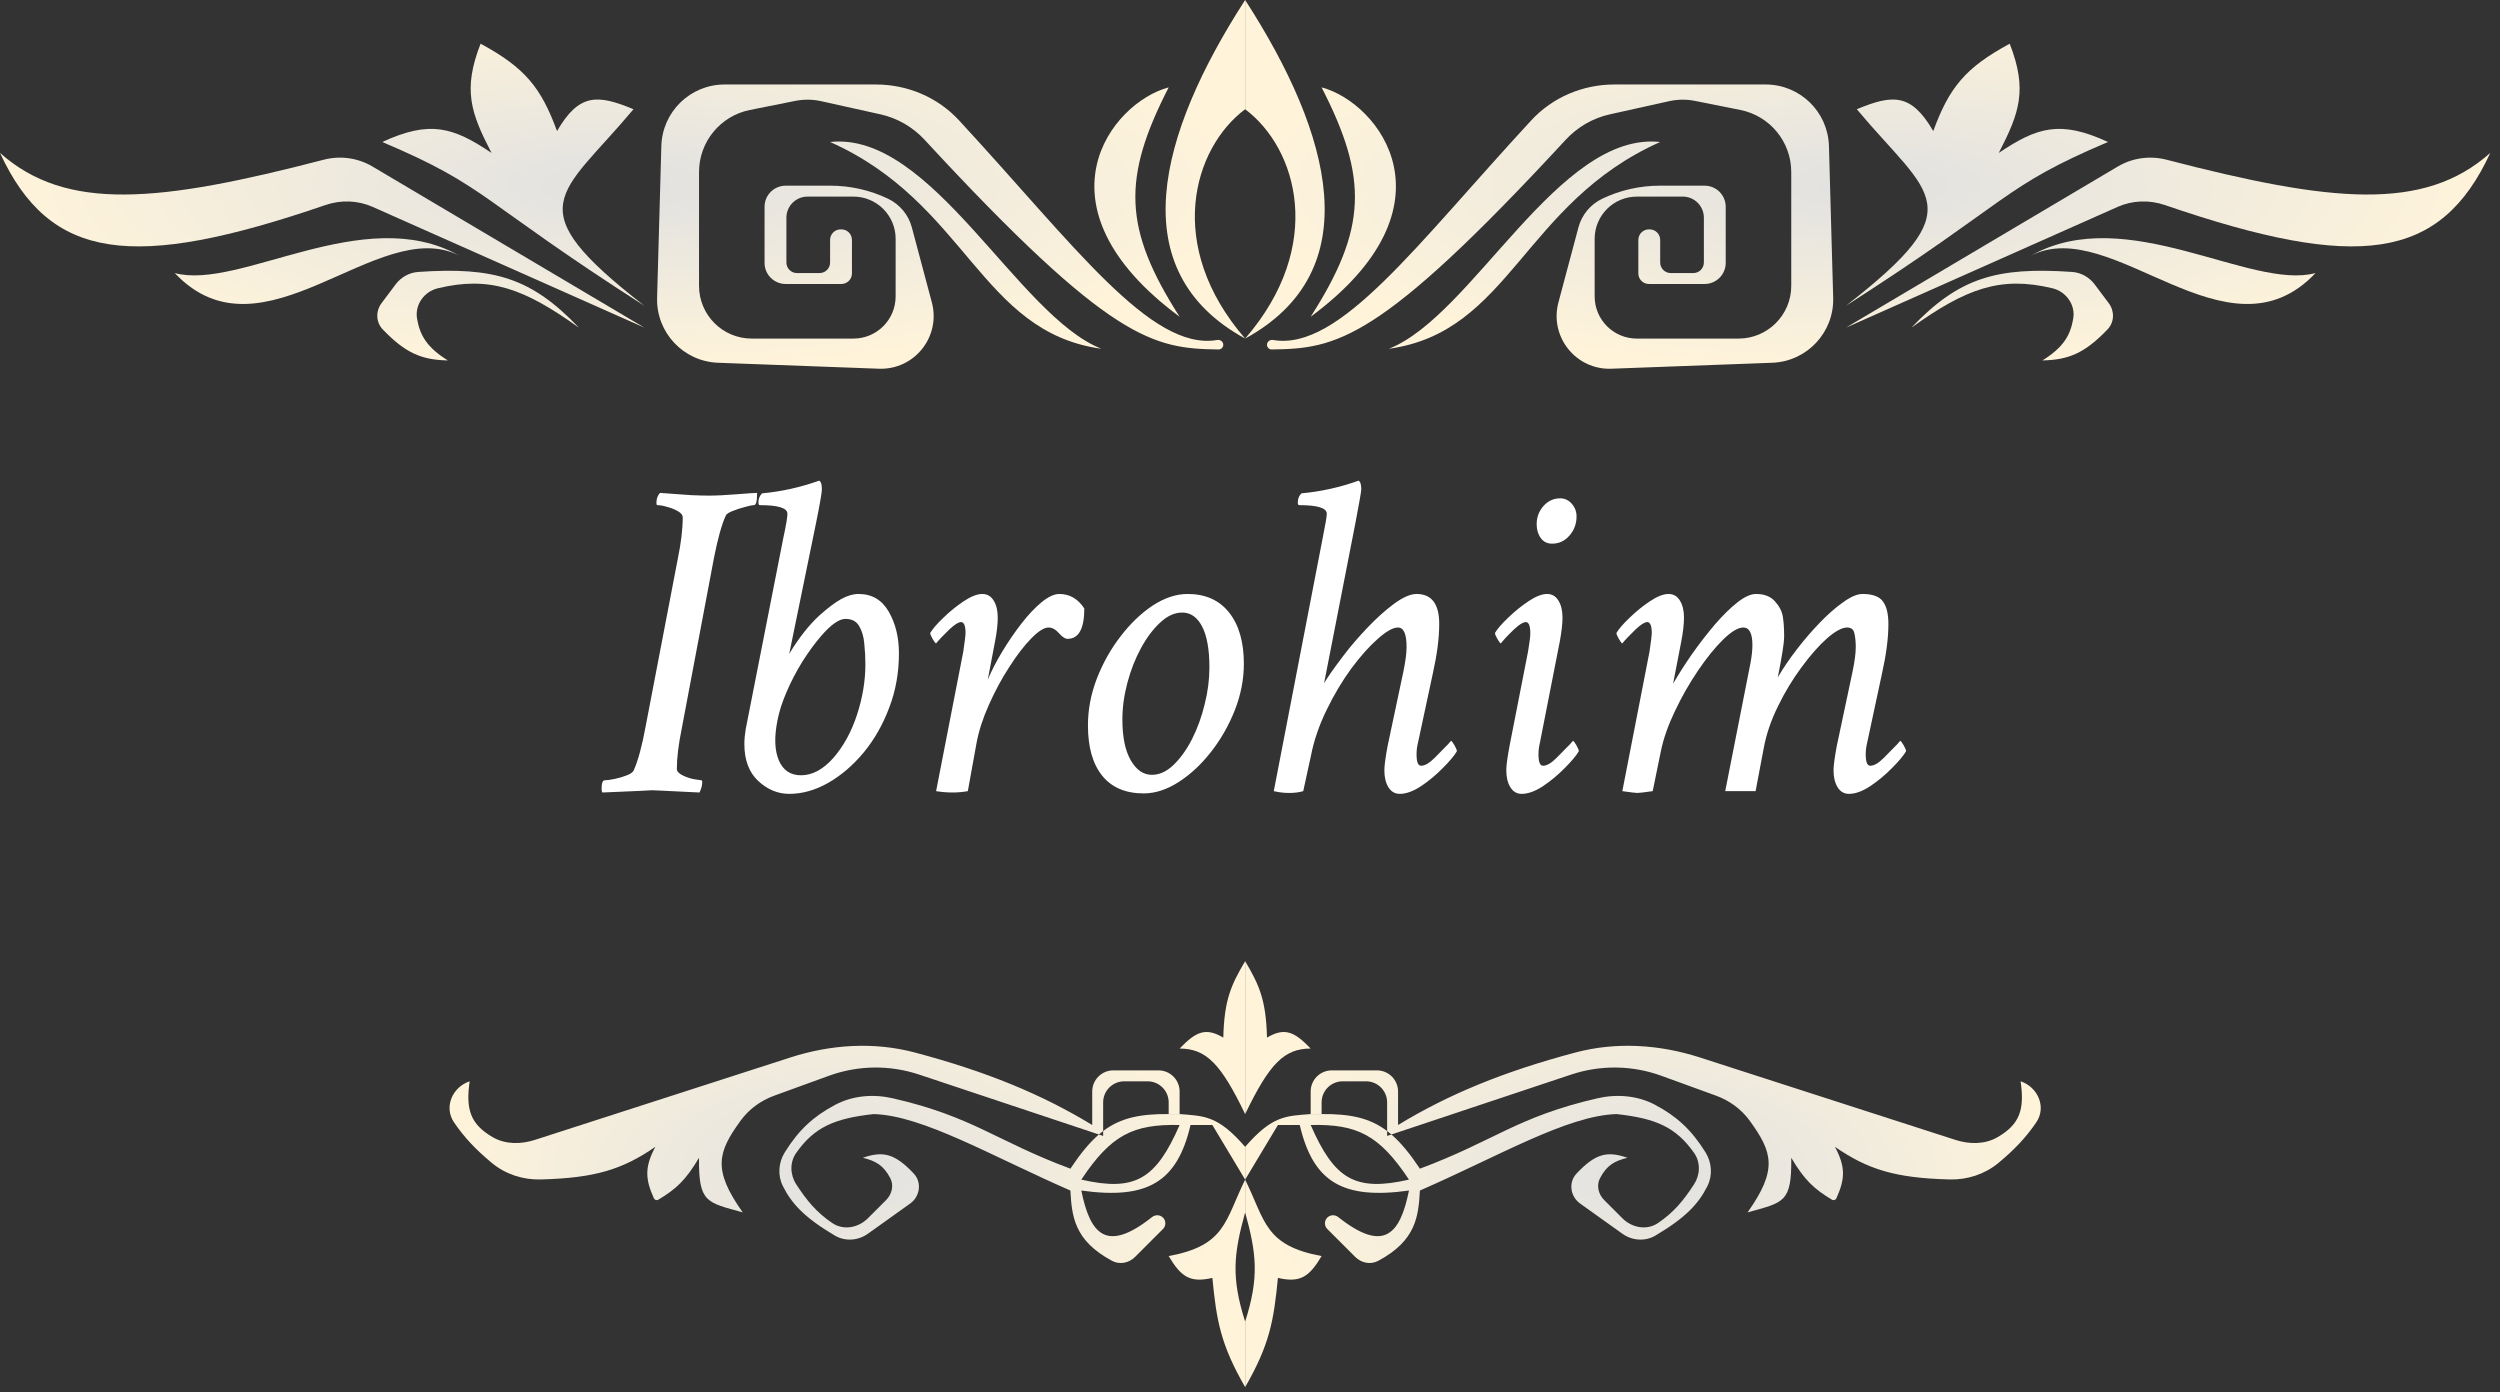 <svg width="237" height="132" viewBox="0 0 237 132" fill="none" xmlns="http://www.w3.org/2000/svg">
<rect x="0" y="0" width="237" height="132" fill="#333333" stroke="none"/>
<path d="M50.713 108.06C49.389 108.487 47.922 108.504 46.717 107.809C44.58 106.575 44.142 105.154 44.524 102.508V102.508C42.88 103.056 42.063 104.953 43.034 106.388C43.998 107.812 45.094 108.974 46.627 110.246C47.918 111.316 49.57 111.855 51.246 111.812C56.441 111.679 59.035 110.851 62.126 108.72C61.105 110.641 61.162 111.76 61.989 113.6C62.061 113.76 62.257 113.822 62.408 113.731C64.083 112.73 65.004 111.892 66.268 109.756C66.216 114.032 66.985 113.977 70.41 114.933C67.52 110.86 68.053 109.221 70.198 106.254C70.996 105.151 72.126 104.331 73.406 103.866L78.578 101.985C81.335 100.982 84.349 100.942 87.132 101.869L104.174 107.55C104.308 107.435 104.443 107.326 104.579 107.223V104.508C104.579 103.403 105.474 102.508 106.579 102.508H108.791C109.896 102.508 110.791 103.403 110.791 104.508V105.614H111.827V103.472C111.827 102.368 110.931 101.472 109.827 101.472H105.543C104.439 101.472 103.543 102.368 103.543 103.472V106.65C98.774 103.748 93.533 101.584 86.726 99.777C82.846 98.747 78.754 99.014 74.933 100.247L50.713 108.06Z" fill="url(#paint0_radial_692_286)"/>
<path fill-rule="evenodd" clip-rule="evenodd" d="M118.04 111.827V108.721C115.458 105.74 114.164 105.799 111.827 105.614H110.791C108.063 105.589 106.223 105.979 104.579 107.223V107.685L104.174 107.55C103.27 108.327 102.41 109.382 101.473 110.791C94.423 108.167 92.242 105.859 84.631 104.117C82.793 103.696 80.838 103.854 79.174 104.739C77.141 105.82 75.748 107.075 74.401 109.235C73.798 110.201 73.705 111.42 74.215 112.438C75.05 114.107 76.25 115.417 79.138 117.128C80.119 117.709 81.351 117.62 82.279 116.957L86.28 114.099C87.219 113.429 87.413 112.09 86.622 111.251C84.831 109.354 83.723 109.09 81.799 109.756C83.025 110.067 83.748 110.456 84.397 111.688C84.76 112.378 84.552 113.216 84.001 113.767L82.276 115.492C81.371 116.397 79.967 116.664 78.906 115.948C77.392 114.927 76.479 113.802 75.488 112.283C74.894 111.372 74.854 110.185 75.48 109.296C77.189 106.871 79.077 106.022 82.835 105.614C87.514 105.758 93.974 109.592 101.473 112.862C101.611 115.305 101.827 117.608 105.431 119.531C106.15 119.915 107.027 119.733 107.604 119.156L110.252 116.508C110.55 116.21 110.55 115.727 110.252 115.429V115.429C109.972 115.149 109.522 115.134 109.211 115.381C104.883 118.812 103.35 117.017 102.508 112.862C108.785 113.743 111.601 112.063 112.862 106.65H114.933L118.04 111.827ZM102.508 111.827C105.324 107.593 107.417 106.549 111.827 106.65C109.582 111.782 107.624 113.001 102.508 111.827Z" fill="url(#paint1_radial_692_286)"/>
<path d="M118.04 114.933V111.827C116.112 115.763 116.189 118.074 110.791 119.075C111.96 121.038 112.806 121.636 114.933 121.146C115.325 125.201 115.718 127.472 118.04 131.5V125.287C116.703 121.107 116.953 118.865 118.04 114.933Z" fill="url(#paint2_radial_692_286)"/>
<path d="M115.969 98.366C116.06 94.792 116.696 93.394 118.04 91.118V105.614C115.723 100.811 114.342 99.414 111.827 99.401C113.365 97.812 114.277 97.364 115.969 98.366Z" fill="url(#paint3_radial_692_286)"/>
<path d="M185.366 108.06C186.69 108.487 188.157 108.504 189.362 107.809C191.499 106.575 191.937 105.154 191.555 102.508V102.508C193.199 103.056 194.016 104.953 193.045 106.388C192.081 107.812 190.985 108.974 189.452 110.246C188.161 111.316 186.509 111.855 184.833 111.812C179.638 111.679 177.044 110.851 173.953 108.72C174.974 110.641 174.917 111.76 174.09 113.6C174.018 113.76 173.822 113.822 173.671 113.731C171.996 112.73 171.075 111.892 169.811 109.756C169.863 114.032 169.094 113.977 165.669 114.933C168.559 110.86 168.026 109.221 165.881 106.254C165.083 105.151 163.953 104.331 162.673 103.866L157.501 101.985C154.744 100.982 151.73 100.942 148.947 101.869L131.905 107.55C131.771 107.435 131.636 107.326 131.5 107.223V104.508C131.5 103.403 130.605 102.508 129.5 102.508H127.288C126.183 102.508 125.288 103.403 125.288 104.508V105.614H124.252V103.472C124.252 102.368 125.148 101.472 126.252 101.472H130.536C131.64 101.472 132.536 102.368 132.536 103.472V106.65C137.305 103.748 142.547 101.584 149.353 99.777C153.233 98.747 157.325 99.014 161.146 100.247L185.366 108.06Z" fill="url(#paint4_radial_692_286)"/>
<path fill-rule="evenodd" clip-rule="evenodd" d="M118.04 111.827V108.721C120.621 105.74 121.915 105.799 124.252 105.614H125.288C128.016 105.589 129.856 105.979 131.5 107.223V107.685L131.905 107.55C132.809 108.327 133.669 109.382 134.607 110.791C141.656 108.167 143.837 105.859 151.448 104.117C153.286 103.696 155.241 103.854 156.905 104.739C158.938 105.82 160.331 107.075 161.678 109.235C162.281 110.201 162.374 111.42 161.864 112.438C161.029 114.107 159.829 115.417 156.941 117.128C155.96 117.709 154.728 117.62 153.8 116.957L149.799 114.099C148.86 113.429 148.666 112.09 149.457 111.251C151.248 109.354 152.356 109.09 154.28 109.756C153.054 110.067 152.331 110.456 151.683 111.688C151.319 112.378 151.527 113.216 152.079 113.767L153.803 115.492C154.708 116.397 156.112 116.664 157.173 115.948C158.687 114.927 159.601 113.802 160.591 112.283C161.185 111.372 161.225 110.185 160.599 109.296C158.891 106.871 157.002 106.022 153.244 105.614C148.565 105.758 142.105 109.592 134.607 112.862C134.468 115.305 134.252 117.608 130.648 119.531C129.929 119.915 129.052 119.733 128.475 119.156L125.827 116.508C125.529 116.21 125.529 115.727 125.827 115.429V115.429C126.107 115.149 126.557 115.134 126.868 115.381C131.196 118.812 132.729 117.017 133.571 112.862C127.294 113.743 124.479 112.063 123.217 106.65H121.146L118.04 111.827ZM133.571 111.827C130.755 107.593 128.662 106.549 124.252 106.65C126.497 111.782 128.455 113.001 133.571 111.827Z" fill="url(#paint5_radial_692_286)"/>
<path d="M118.04 114.933V111.827C119.967 115.763 119.89 118.074 125.288 119.075C124.119 121.038 123.273 121.636 121.146 121.146C120.755 125.201 120.362 127.472 118.04 131.5V125.287C119.376 121.107 119.126 118.865 118.04 114.933Z" fill="url(#paint6_radial_692_286)"/>
<path d="M120.11 98.366C120.019 94.792 119.383 93.394 118.04 91.118V105.614C120.356 100.811 121.737 99.414 124.252 99.401C122.714 97.812 121.802 97.364 120.11 98.366Z" fill="url(#paint7_radial_692_286)"/>
<path d="M67.688 52.871L64.637 69.027C64.322 70.56 64.164 71.849 64.164 72.894C64.164 73.124 64.357 73.331 64.744 73.518C65.131 73.704 65.51 73.826 65.883 73.883L66.484 73.969C66.542 73.969 66.57 74.026 66.57 74.141C66.57 74.456 66.484 74.785 66.312 75.129C64.995 75.057 63.964 75.007 63.219 74.978C62.474 74.936 62.016 74.914 61.844 74.914C61.815 74.914 61.407 74.936 60.619 74.978C59.831 75.007 58.664 75.057 57.117 75.129C57.06 75.072 57.031 74.957 57.031 74.785C57.031 74.241 57.132 73.969 57.332 73.969C57.561 73.969 57.876 73.926 58.277 73.84C58.693 73.754 59.079 73.639 59.438 73.496C59.796 73.353 60.01 73.195 60.082 73.023C60.497 72.078 60.87 70.703 61.199 68.898L64.25 53C64.565 51.467 64.723 50.15 64.723 49.047C64.723 48.832 64.572 48.639 64.272 48.467C63.985 48.295 63.648 48.159 63.262 48.059C62.889 47.944 62.574 47.887 62.316 47.887C62.259 47.887 62.23 47.815 62.23 47.672C62.23 47.271 62.345 46.956 62.574 46.727C62.803 46.741 63.19 46.77 63.734 46.812C64.293 46.855 64.894 46.898 65.539 46.941C66.184 46.97 66.742 46.984 67.215 46.984C67.902 46.984 68.783 46.941 69.857 46.855C70.932 46.77 71.569 46.727 71.769 46.727V46.855C71.769 47.543 71.669 47.887 71.469 47.887C71.326 47.887 71.046 47.944 70.631 48.059C70.23 48.159 69.836 48.288 69.449 48.445C69.077 48.589 68.862 48.732 68.805 48.875C68.418 49.72 68.046 51.052 67.688 52.871ZM81.394 56.309C82.655 56.309 83.607 56.867 84.252 57.984C84.897 59.102 85.219 60.419 85.219 61.938C85.219 63.771 84.911 65.49 84.295 67.094C83.693 68.698 82.884 70.116 81.867 71.348C80.85 72.565 79.726 73.525 78.494 74.227C77.277 74.914 76.052 75.258 74.82 75.258C73.732 75.258 72.751 74.85 71.877 74.033C71.003 73.217 70.566 72.049 70.566 70.531C70.566 70.102 70.609 69.629 70.695 69.113L74.262 50.98C74.519 49.792 74.648 49.033 74.648 48.703C74.648 48.159 73.775 47.887 72.027 47.887C71.941 47.887 71.898 47.801 71.898 47.629C71.898 47.285 72.013 46.999 72.242 46.77C74.09 46.598 75.894 46.197 77.656 45.566C77.828 45.652 77.914 45.925 77.914 46.383C77.914 46.698 77.728 47.772 77.356 49.605L74.82 61.98C75.737 60.462 76.697 59.245 77.699 58.328C78.501 57.612 79.189 57.096 79.762 56.781C80.335 56.466 80.879 56.309 81.394 56.309ZM80.148 58.672C79.547 58.672 78.781 59.209 77.85 60.283C77.234 60.999 76.632 61.823 76.045 62.754C75.472 63.685 74.978 64.637 74.562 65.611C74.147 66.571 73.861 67.466 73.703 68.297C73.388 69.872 73.431 71.133 73.832 72.078C74.233 73.023 74.935 73.496 75.938 73.496C77.012 73.496 78.036 72.945 79.01 71.842C79.969 70.739 80.714 69.378 81.244 67.76C81.774 66.141 82.039 64.544 82.039 62.969C82.039 62.31 82.003 61.651 81.932 60.992C81.874 60.333 81.71 59.782 81.438 59.338C81.18 58.894 80.75 58.672 80.148 58.672ZM93.125 56.309C93.583 56.309 93.941 56.516 94.199 56.932C94.457 57.347 94.586 57.884 94.586 58.543C94.586 59.173 94.5 59.932 94.328 60.82L93.641 64.43C93.999 63.585 94.457 62.697 95.016 61.766C95.588 60.82 96.197 59.932 96.842 59.102C97.486 58.271 98.124 57.598 98.754 57.082C99.384 56.566 99.943 56.309 100.43 56.309C101.404 56.309 102.191 56.767 102.793 57.684C102.793 59.603 102.263 60.562 101.203 60.562C100.974 60.562 100.702 60.383 100.387 60.025C100.072 59.667 99.742 59.488 99.398 59.488C98.983 59.488 98.439 59.832 97.766 60.52C97.092 61.207 96.398 62.109 95.682 63.227C94.966 64.329 94.321 65.525 93.748 66.814C93.175 68.089 92.781 69.314 92.566 70.488L91.75 75C91.263 75.086 90.79 75.129 90.332 75.129C89.788 75.129 89.258 75.086 88.742 75L91.32 61.766C91.463 60.777 91.535 60.204 91.535 60.047C91.535 59.331 91.392 58.973 91.106 58.973C90.862 58.973 90.497 59.202 90.01 59.66C89.781 59.889 89.53 60.14 89.258 60.412C89 60.684 88.828 60.878 88.742 60.992C88.685 60.992 88.578 60.856 88.42 60.584C88.262 60.312 88.184 60.118 88.184 60.004C88.413 59.617 88.828 59.137 89.43 58.565C90.031 57.977 90.676 57.454 91.363 56.996C92.051 56.538 92.638 56.309 93.125 56.309ZM112.59 56.309C114.28 56.309 115.59 56.896 116.521 58.07C117.452 59.245 117.918 60.863 117.918 62.926C117.918 64.401 117.632 65.869 117.059 67.33C116.486 68.777 115.734 70.094 114.803 71.283C113.872 72.472 112.848 73.424 111.73 74.141C110.613 74.857 109.51 75.215 108.422 75.215C106.703 75.215 105.393 74.656 104.49 73.539C103.588 72.422 103.137 70.832 103.137 68.769C103.137 67.28 103.416 65.805 103.975 64.344C104.548 62.868 105.299 61.529 106.23 60.326C107.161 59.109 108.178 58.135 109.281 57.404C110.398 56.674 111.501 56.309 112.59 56.309ZM112.074 58.07C111.358 58.07 110.663 58.385 109.99 59.016C109.317 59.632 108.708 60.441 108.164 61.443C107.62 62.446 107.19 63.542 106.875 64.731C106.56 65.919 106.402 67.079 106.402 68.211C106.402 69.872 106.667 71.162 107.197 72.078C107.727 72.995 108.393 73.453 109.195 73.453C109.911 73.453 110.592 73.145 111.236 72.529C111.895 71.899 112.482 71.083 112.998 70.08C113.514 69.063 113.915 67.96 114.201 66.772C114.502 65.583 114.652 64.415 114.652 63.27C114.652 61.579 114.423 60.29 113.965 59.402C113.507 58.514 112.876 58.07 112.074 58.07ZM134.289 56.309C135.721 56.309 136.438 57.254 136.438 59.145C136.438 60.477 136.237 62.038 135.836 63.828L134.418 70.445C134.332 70.789 134.289 71.147 134.289 71.519C134.289 72.236 134.432 72.594 134.719 72.594C135.077 72.594 135.507 72.343 136.008 71.842C136.509 71.326 136.939 70.889 137.297 70.531L137.555 70.231C137.612 70.231 137.719 70.367 137.877 70.639C138.035 70.911 138.113 71.104 138.113 71.219C137.87 71.634 137.426 72.164 136.781 72.809C136.151 73.453 135.464 74.026 134.719 74.527C133.974 75.014 133.301 75.258 132.699 75.258C132.241 75.258 131.883 75.05 131.625 74.635C131.367 74.219 131.238 73.682 131.238 73.023C131.238 72.594 131.339 71.835 131.539 70.746L133.043 63.656C133.243 62.682 133.344 61.909 133.344 61.336C133.344 60.104 133.072 59.488 132.527 59.488C132.055 59.488 131.417 59.846 130.615 60.562C129.813 61.264 128.975 62.203 128.102 63.377C127.242 64.551 126.462 65.862 125.76 67.309C125.058 68.741 124.564 70.188 124.277 71.648L123.547 75C123.16 75.115 122.716 75.172 122.215 75.172C121.728 75.172 121.241 75.115 120.754 75L125.395 50.98C125.652 49.706 125.781 48.947 125.781 48.703C125.781 48.159 124.908 47.887 123.16 47.887C123.074 47.887 123.031 47.801 123.031 47.629C123.031 47.285 123.146 46.999 123.375 46.77C125.237 46.598 127.042 46.197 128.789 45.566C128.961 45.652 129.047 45.925 129.047 46.383C129.047 46.583 128.861 47.658 128.488 49.605L125.523 64.773C125.796 64.287 126.419 63.398 127.393 62.109C128.037 61.264 128.782 60.398 129.627 59.51C130.486 58.607 131.331 57.848 132.162 57.232C133.007 56.617 133.716 56.309 134.289 56.309ZM147.91 47.242C148.34 47.242 148.705 47.414 149.006 47.758C149.307 48.102 149.457 48.503 149.457 48.961C149.457 49.648 149.235 50.25 148.791 50.766C148.347 51.281 147.796 51.539 147.137 51.539C146.678 51.539 146.32 51.36 146.062 51.002C145.805 50.644 145.676 50.207 145.676 49.691C145.676 49.033 145.891 48.46 146.32 47.973C146.75 47.486 147.28 47.242 147.91 47.242ZM146.664 56.309C147.122 56.309 147.48 56.516 147.738 56.932C147.996 57.347 148.125 57.884 148.125 58.543C148.125 59.13 148.039 59.889 147.867 60.82L145.977 70.445C145.891 70.789 145.848 71.147 145.848 71.519C145.848 72.236 145.991 72.594 146.277 72.594C146.635 72.594 147.065 72.343 147.566 71.842C148.068 71.326 148.497 70.889 148.855 70.531L149.113 70.231C149.171 70.231 149.278 70.367 149.436 70.639C149.593 70.911 149.672 71.104 149.672 71.219C149.428 71.634 148.984 72.164 148.34 72.809C147.71 73.453 147.022 74.026 146.277 74.527C145.533 75.014 144.859 75.258 144.258 75.258C143.799 75.258 143.441 75.05 143.184 74.635C142.926 74.219 142.797 73.682 142.797 73.023C142.797 72.594 142.897 71.835 143.098 70.746L144.859 61.766C145.003 60.921 145.074 60.348 145.074 60.047C145.074 59.331 144.931 58.973 144.645 58.973C144.473 58.973 144.236 59.087 143.936 59.316C143.649 59.546 143.37 59.803 143.098 60.09C142.826 60.362 142.625 60.577 142.496 60.734L142.281 60.992C142.224 60.992 142.117 60.856 141.959 60.584C141.801 60.312 141.723 60.118 141.723 60.004C141.952 59.617 142.367 59.137 142.969 58.565C143.57 57.977 144.215 57.454 144.902 56.996C145.59 56.538 146.177 56.309 146.664 56.309ZM166.473 56.309C167.246 56.309 167.84 56.538 168.256 56.996C168.671 57.454 168.922 57.934 169.008 58.435C169.094 58.937 169.137 59.589 169.137 60.391C169.137 60.921 168.936 62.195 168.535 64.215C169.008 63.398 169.595 62.532 170.297 61.615C170.999 60.699 171.736 59.839 172.51 59.037C173.283 58.235 174.028 57.583 174.744 57.082C175.46 56.566 176.069 56.309 176.57 56.309C177.516 56.309 178.16 56.545 178.504 57.018C178.848 57.49 179.02 58.199 179.02 59.145C179.02 60.477 178.819 62.038 178.418 63.828L177 70.445C176.914 70.789 176.871 71.147 176.871 71.519C176.871 72.236 177.014 72.594 177.301 72.594C177.659 72.594 178.089 72.343 178.59 71.842C179.091 71.326 179.521 70.889 179.879 70.531L180.137 70.231C180.194 70.231 180.301 70.367 180.459 70.639C180.617 70.911 180.695 71.104 180.695 71.219C180.452 71.634 180.008 72.164 179.363 72.809C178.733 73.453 178.046 74.026 177.301 74.527C176.556 75.014 175.883 75.258 175.281 75.258C174.823 75.258 174.465 75.05 174.207 74.635C173.949 74.219 173.82 73.682 173.82 73.023C173.82 72.594 173.921 71.835 174.121 70.746L175.625 63.656C175.826 62.682 175.926 61.909 175.926 61.336C175.926 60.835 175.883 60.405 175.797 60.047C175.725 59.675 175.496 59.488 175.109 59.488C174.622 59.488 173.985 59.832 173.197 60.52C172.424 61.207 171.622 62.117 170.791 63.248C169.96 64.365 169.215 65.597 168.557 66.943C167.898 68.275 167.447 69.6 167.203 70.918L166.43 75H163.551L165.957 62.797C166.072 62.152 166.129 61.608 166.129 61.164C166.129 60.047 165.842 59.488 165.27 59.488C164.768 59.488 164.131 59.868 163.357 60.627C162.584 61.386 161.789 62.367 160.973 63.57C160.156 64.773 159.426 66.055 158.781 67.416C158.137 68.762 157.693 70.03 157.449 71.219L156.676 75C155.874 75.115 155.387 75.172 155.215 75.172C155.072 75.172 154.599 75.115 153.797 75L156.375 61.766C156.518 60.777 156.59 60.204 156.59 60.047C156.59 59.331 156.447 58.973 156.16 58.973C155.917 58.973 155.551 59.202 155.064 59.66C154.835 59.889 154.585 60.14 154.312 60.412C154.055 60.684 153.883 60.878 153.797 60.992C153.74 60.992 153.632 60.856 153.475 60.584C153.317 60.312 153.238 60.118 153.238 60.004C153.467 59.617 153.883 59.137 154.484 58.565C155.086 57.977 155.73 57.454 156.418 56.996C157.105 56.538 157.693 56.309 158.18 56.309C158.638 56.309 158.996 56.516 159.254 56.932C159.512 57.347 159.641 57.884 159.641 58.543C159.641 59.173 159.555 59.932 159.383 60.82L158.609 64.816C159.139 63.9 159.748 62.947 160.436 61.959C161.137 60.971 161.854 60.047 162.584 59.188C163.329 58.328 164.038 57.633 164.711 57.103C165.384 56.574 165.971 56.309 166.473 56.309Z" fill="white"/>
<path d="M0 14.496C6.3 20.098 15.079 19.198 30.687 15.142C32.25 14.736 33.917 14.96 35.306 15.783L61.09 31.063L35.33 19.614C33.92 18.987 32.318 18.935 30.859 19.436C12.55 25.716 4.737 24.728 0 14.496Z" fill="url(#paint8_radial_692_286)"/>
<path d="M16.567 25.886C22.709 27.549 34.486 19.175 43.503 24.213C35.799 20.345 24.927 34.738 16.567 25.886Z" fill="url(#paint9_radial_692_286)"/>
<path d="M42.453 34.169C40.475 32.938 39.804 31.791 39.536 30.205C39.314 28.887 40.214 27.637 41.514 27.326C46.406 26.155 49.66 27.317 54.878 31.063C50.376 26.336 46.825 25.284 39.647 25.78C38.797 25.839 38.019 26.275 37.508 26.956L36.167 28.745C35.605 29.494 35.631 30.543 36.278 31.221C38.443 33.484 39.98 34.116 42.453 34.169Z" fill="url(#paint10_radial_692_286)"/>
<path d="M61.09 28.992C48.873 19.507 53.131 18.638 60.055 10.354C56.629 8.932 54.894 8.839 52.807 12.425C51.288 8.294 49.778 6.427 45.559 4.142C43.852 8.52 44.632 10.699 46.594 14.496C42.938 12.035 40.747 11.382 36.24 13.461C46.305 17.727 45.293 18.875 61.09 28.992Z" fill="url(#paint11_radial_692_286)"/>
<path d="M78.693 22.744C78.693 22.192 79.141 21.744 79.693 21.744H79.764C80.316 21.744 80.764 22.192 80.764 22.744V25.921C80.764 26.474 80.316 26.921 79.764 26.921H74.48C73.376 26.921 72.48 26.026 72.48 24.921V19.602C72.48 18.498 73.376 17.602 74.48 17.602H78.728C80.614 17.602 82.475 18.023 84.178 18.834V18.834C85.296 19.366 86.125 20.363 86.444 21.56L88.34 28.669C89.206 31.918 86.684 35.079 83.324 34.954L68.068 34.389C64.778 34.267 62.2 31.517 62.292 28.226L62.695 13.843C62.786 10.595 65.444 8.01 68.692 8.01H83.039C86.023 8.01 88.89 9.217 90.915 11.409C101.807 23.194 109.097 33.322 115.395 32.23C115.685 32.18 115.968 32.392 115.968 32.686V32.686C115.968 32.932 115.766 33.132 115.519 33.129C109.37 33.045 105.37 32.431 87.653 13.254C86.537 12.046 85.079 11.198 83.474 10.841L77.858 9.594C77.043 9.412 76.199 9.403 75.38 9.567L71.091 10.425C68.287 10.986 66.268 13.448 66.268 16.309V27.098C66.268 29.86 68.506 32.098 71.268 32.098H80.906C83.115 32.098 84.906 30.308 84.906 28.098V22.638C84.906 20.429 83.115 18.638 80.906 18.638H76.551C75.447 18.638 74.551 19.533 74.551 20.638V24.886C74.551 25.438 74.999 25.886 75.551 25.886H77.693C78.245 25.886 78.693 25.438 78.693 24.886V22.744Z" fill="url(#paint12_radial_692_286)"/>
<path d="M104.412 33.063C96.474 29.951 88.324 12.407 78.693 13.461C91.666 19.233 92.918 31.479 104.412 33.063Z" fill="url(#paint13_radial_692_286)"/>
<path d="M111.827 30.028C106.485 21.683 106.361 16.914 110.791 8.283C105.363 9.714 97.626 19.511 111.827 30.028Z" fill="url(#paint14_radial_692_286)"/>
<path d="M118.039 10.354C113.102 14.055 110.405 23.279 118.039 32.098C106.33 25.689 109.793 12.771 118.039 0V10.354Z" fill="url(#paint15_radial_692_286)"/>
<path d="M236.079 14.496C229.778 20.098 221 19.198 205.392 15.142C203.829 14.736 202.162 14.96 200.773 15.783L174.988 31.063L200.748 19.614C202.158 18.987 203.76 18.935 205.22 19.436C223.529 25.716 231.342 24.728 236.079 14.496Z" fill="url(#paint16_radial_692_286)"/>
<path d="M219.512 25.886C213.369 27.549 201.593 19.175 192.576 24.213C200.279 20.345 211.151 34.738 219.512 25.886Z" fill="url(#paint17_radial_692_286)"/>
<path d="M193.626 34.169C195.604 32.938 196.275 31.791 196.542 30.205C196.765 28.887 195.865 27.637 194.565 27.326C189.672 26.155 186.419 27.317 181.201 31.063C185.703 26.336 189.254 25.284 196.432 25.78C197.281 25.839 198.06 26.275 198.571 26.956L199.912 28.745C200.474 29.494 200.448 30.543 199.8 31.221C197.636 33.484 196.099 34.116 193.626 34.169Z" fill="url(#paint18_radial_692_286)"/>
<path d="M174.988 28.992C187.206 19.507 182.948 18.638 176.024 10.354C179.45 8.932 181.185 8.839 183.272 12.425C184.791 8.294 186.3 6.427 190.52 4.142C192.226 8.52 191.446 10.699 189.484 14.496C193.141 12.035 195.331 11.382 199.838 13.461C189.774 17.727 190.786 18.875 174.988 28.992Z" fill="url(#paint19_radial_692_286)"/>
<path d="M157.386 22.744C157.386 22.192 156.938 21.744 156.386 21.744H156.315C155.763 21.744 155.315 22.192 155.315 22.744V25.921C155.315 26.474 155.763 26.921 156.315 26.921H161.598C162.703 26.921 163.598 26.026 163.598 24.921V19.602C163.598 18.498 162.703 17.602 161.598 17.602H157.351C155.465 17.602 153.603 18.023 151.901 18.834V18.834C150.782 19.366 149.954 20.363 149.635 21.56L147.739 28.669C146.872 31.918 149.395 35.079 152.755 34.954L168.011 34.389C171.301 34.267 173.878 31.517 173.786 28.226L173.384 13.843C173.293 10.595 170.635 8.01 167.386 8.01H153.04C150.056 8.01 147.189 9.217 145.164 11.409C134.272 23.194 126.982 33.322 120.683 32.23C120.393 32.18 120.11 32.392 120.11 32.686V32.686C120.11 32.932 120.313 33.132 120.559 33.129C126.708 33.045 130.709 32.431 148.426 13.254C149.542 12.046 150.999 11.198 152.605 10.841L158.22 9.594C159.035 9.412 159.88 9.403 160.698 9.567L164.988 10.425C167.792 10.986 169.811 13.448 169.811 16.309V27.098C169.811 29.86 167.572 32.098 164.811 32.098H155.173C152.964 32.098 151.173 30.308 151.173 28.098V22.638C151.173 20.429 152.964 18.638 155.173 18.638H159.527C160.632 18.638 161.527 19.533 161.527 20.638V24.886C161.527 25.438 161.08 25.886 160.527 25.886H158.386C157.833 25.886 157.386 25.438 157.386 24.886V22.744Z" fill="url(#paint20_radial_692_286)"/>
<path d="M131.666 33.063C139.604 29.951 147.754 12.407 157.386 13.461C144.412 19.233 143.16 31.479 131.666 33.063Z" fill="url(#paint21_radial_692_286)"/>
<path d="M124.252 30.028C129.594 21.683 129.718 16.914 125.287 8.283C130.716 9.714 138.453 19.511 124.252 30.028Z" fill="url(#paint22_radial_692_286)"/>
<path d="M118.039 10.354C122.976 14.055 125.673 23.279 118.039 32.098C129.749 25.689 126.286 12.771 118.039 0V10.354Z" fill="url(#paint23_radial_692_286)"/>
<defs>
<radialGradient id="paint0_radial_692_286" cx="0" cy="0" r="1" gradientUnits="userSpaceOnUse" gradientTransform="translate(79.728 111.309) scale(38.311 20.191)">
<stop stop-color="#E1E1E1"/>
<stop offset="1" stop-color="#FFF4DA"/>
</radialGradient>
<radialGradient id="paint1_radial_692_286" cx="0" cy="0" r="1" gradientUnits="userSpaceOnUse" gradientTransform="translate(79.728 111.309) scale(38.311 20.191)">
<stop stop-color="#E1E1E1"/>
<stop offset="1" stop-color="#FFF4DA"/>
</radialGradient>
<radialGradient id="paint2_radial_692_286" cx="0" cy="0" r="1" gradientUnits="userSpaceOnUse" gradientTransform="translate(79.728 111.309) scale(38.311 20.191)">
<stop stop-color="#E1E1E1"/>
<stop offset="1" stop-color="#FFF4DA"/>
</radialGradient>
<radialGradient id="paint3_radial_692_286" cx="0" cy="0" r="1" gradientUnits="userSpaceOnUse" gradientTransform="translate(79.728 111.309) scale(38.311 20.191)">
<stop stop-color="#E1E1E1"/>
<stop offset="1" stop-color="#FFF4DA"/>
</radialGradient>
<radialGradient id="paint4_radial_692_286" cx="0" cy="0" r="1" gradientUnits="userSpaceOnUse" gradientTransform="translate(156.351 111.309) rotate(180) scale(38.311 20.191)">
<stop stop-color="#E1E1E1"/>
<stop offset="1" stop-color="#FFF4DA"/>
</radialGradient>
<radialGradient id="paint5_radial_692_286" cx="0" cy="0" r="1" gradientUnits="userSpaceOnUse" gradientTransform="translate(156.351 111.309) rotate(180) scale(38.311 20.191)">
<stop stop-color="#E1E1E1"/>
<stop offset="1" stop-color="#FFF4DA"/>
</radialGradient>
<radialGradient id="paint6_radial_692_286" cx="0" cy="0" r="1" gradientUnits="userSpaceOnUse" gradientTransform="translate(156.351 111.309) rotate(180) scale(38.311 20.191)">
<stop stop-color="#E1E1E1"/>
<stop offset="1" stop-color="#FFF4DA"/>
</radialGradient>
<radialGradient id="paint7_radial_692_286" cx="0" cy="0" r="1" gradientUnits="userSpaceOnUse" gradientTransform="translate(156.351 111.309) rotate(180) scale(38.311 20.191)">
<stop stop-color="#E1E1E1"/>
<stop offset="1" stop-color="#FFF4DA"/>
</radialGradient>
<radialGradient id="paint8_radial_692_286" cx="0" cy="0" r="1" gradientUnits="userSpaceOnUse" gradientTransform="translate(59.02 17.602) scale(59.02 17.602)">
<stop stop-color="#E1E1E1"/>
<stop offset="1" stop-color="#FFF4DA"/>
</radialGradient>
<radialGradient id="paint9_radial_692_286" cx="0" cy="0" r="1" gradientUnits="userSpaceOnUse" gradientTransform="translate(59.02 17.602) scale(59.02 17.602)">
<stop stop-color="#E1E1E1"/>
<stop offset="1" stop-color="#FFF4DA"/>
</radialGradient>
<radialGradient id="paint10_radial_692_286" cx="0" cy="0" r="1" gradientUnits="userSpaceOnUse" gradientTransform="translate(59.02 17.602) scale(59.02 17.602)">
<stop stop-color="#E1E1E1"/>
<stop offset="1" stop-color="#FFF4DA"/>
</radialGradient>
<radialGradient id="paint11_radial_692_286" cx="0" cy="0" r="1" gradientUnits="userSpaceOnUse" gradientTransform="translate(59.02 17.602) scale(59.02 17.602)">
<stop stop-color="#E1E1E1"/>
<stop offset="1" stop-color="#FFF4DA"/>
</radialGradient>
<radialGradient id="paint12_radial_692_286" cx="0" cy="0" r="1" gradientUnits="userSpaceOnUse" gradientTransform="translate(59.02 17.602) scale(59.02 17.602)">
<stop stop-color="#E1E1E1"/>
<stop offset="1" stop-color="#FFF4DA"/>
</radialGradient>
<radialGradient id="paint13_radial_692_286" cx="0" cy="0" r="1" gradientUnits="userSpaceOnUse" gradientTransform="translate(59.02 17.602) scale(59.02 17.602)">
<stop stop-color="#E1E1E1"/>
<stop offset="1" stop-color="#FFF4DA"/>
</radialGradient>
<radialGradient id="paint14_radial_692_286" cx="0" cy="0" r="1" gradientUnits="userSpaceOnUse" gradientTransform="translate(59.02 17.602) scale(59.02 17.602)">
<stop stop-color="#E1E1E1"/>
<stop offset="1" stop-color="#FFF4DA"/>
</radialGradient>
<radialGradient id="paint15_radial_692_286" cx="0" cy="0" r="1" gradientUnits="userSpaceOnUse" gradientTransform="translate(59.02 17.602) scale(59.02 17.602)">
<stop stop-color="#E1E1E1"/>
<stop offset="1" stop-color="#FFF4DA"/>
</radialGradient>
<radialGradient id="paint16_radial_692_286" cx="0" cy="0" r="1" gradientUnits="userSpaceOnUse" gradientTransform="translate(177.059 17.602) rotate(180) scale(59.02 17.602)">
<stop stop-color="#E1E1E1"/>
<stop offset="1" stop-color="#FFF4DA"/>
</radialGradient>
<radialGradient id="paint17_radial_692_286" cx="0" cy="0" r="1" gradientUnits="userSpaceOnUse" gradientTransform="translate(177.059 17.602) rotate(180) scale(59.02 17.602)">
<stop stop-color="#E1E1E1"/>
<stop offset="1" stop-color="#FFF4DA"/>
</radialGradient>
<radialGradient id="paint18_radial_692_286" cx="0" cy="0" r="1" gradientUnits="userSpaceOnUse" gradientTransform="translate(177.059 17.602) rotate(180) scale(59.02 17.602)">
<stop stop-color="#E1E1E1"/>
<stop offset="1" stop-color="#FFF4DA"/>
</radialGradient>
<radialGradient id="paint19_radial_692_286" cx="0" cy="0" r="1" gradientUnits="userSpaceOnUse" gradientTransform="translate(177.059 17.602) rotate(180) scale(59.02 17.602)">
<stop stop-color="#E1E1E1"/>
<stop offset="1" stop-color="#FFF4DA"/>
</radialGradient>
<radialGradient id="paint20_radial_692_286" cx="0" cy="0" r="1" gradientUnits="userSpaceOnUse" gradientTransform="translate(177.059 17.602) rotate(180) scale(59.02 17.602)">
<stop stop-color="#E1E1E1"/>
<stop offset="1" stop-color="#FFF4DA"/>
</radialGradient>
<radialGradient id="paint21_radial_692_286" cx="0" cy="0" r="1" gradientUnits="userSpaceOnUse" gradientTransform="translate(177.059 17.602) rotate(180) scale(59.02 17.602)">
<stop stop-color="#E1E1E1"/>
<stop offset="1" stop-color="#FFF4DA"/>
</radialGradient>
<radialGradient id="paint22_radial_692_286" cx="0" cy="0" r="1" gradientUnits="userSpaceOnUse" gradientTransform="translate(177.059 17.602) rotate(180) scale(59.02 17.602)">
<stop stop-color="#E1E1E1"/>
<stop offset="1" stop-color="#FFF4DA"/>
</radialGradient>
<radialGradient id="paint23_radial_692_286" cx="0" cy="0" r="1" gradientUnits="userSpaceOnUse" gradientTransform="translate(177.059 17.602) rotate(180) scale(59.02 17.602)">
<stop stop-color="#E1E1E1"/>
<stop offset="1" stop-color="#FFF4DA"/>
</radialGradient>
</defs>
</svg>
